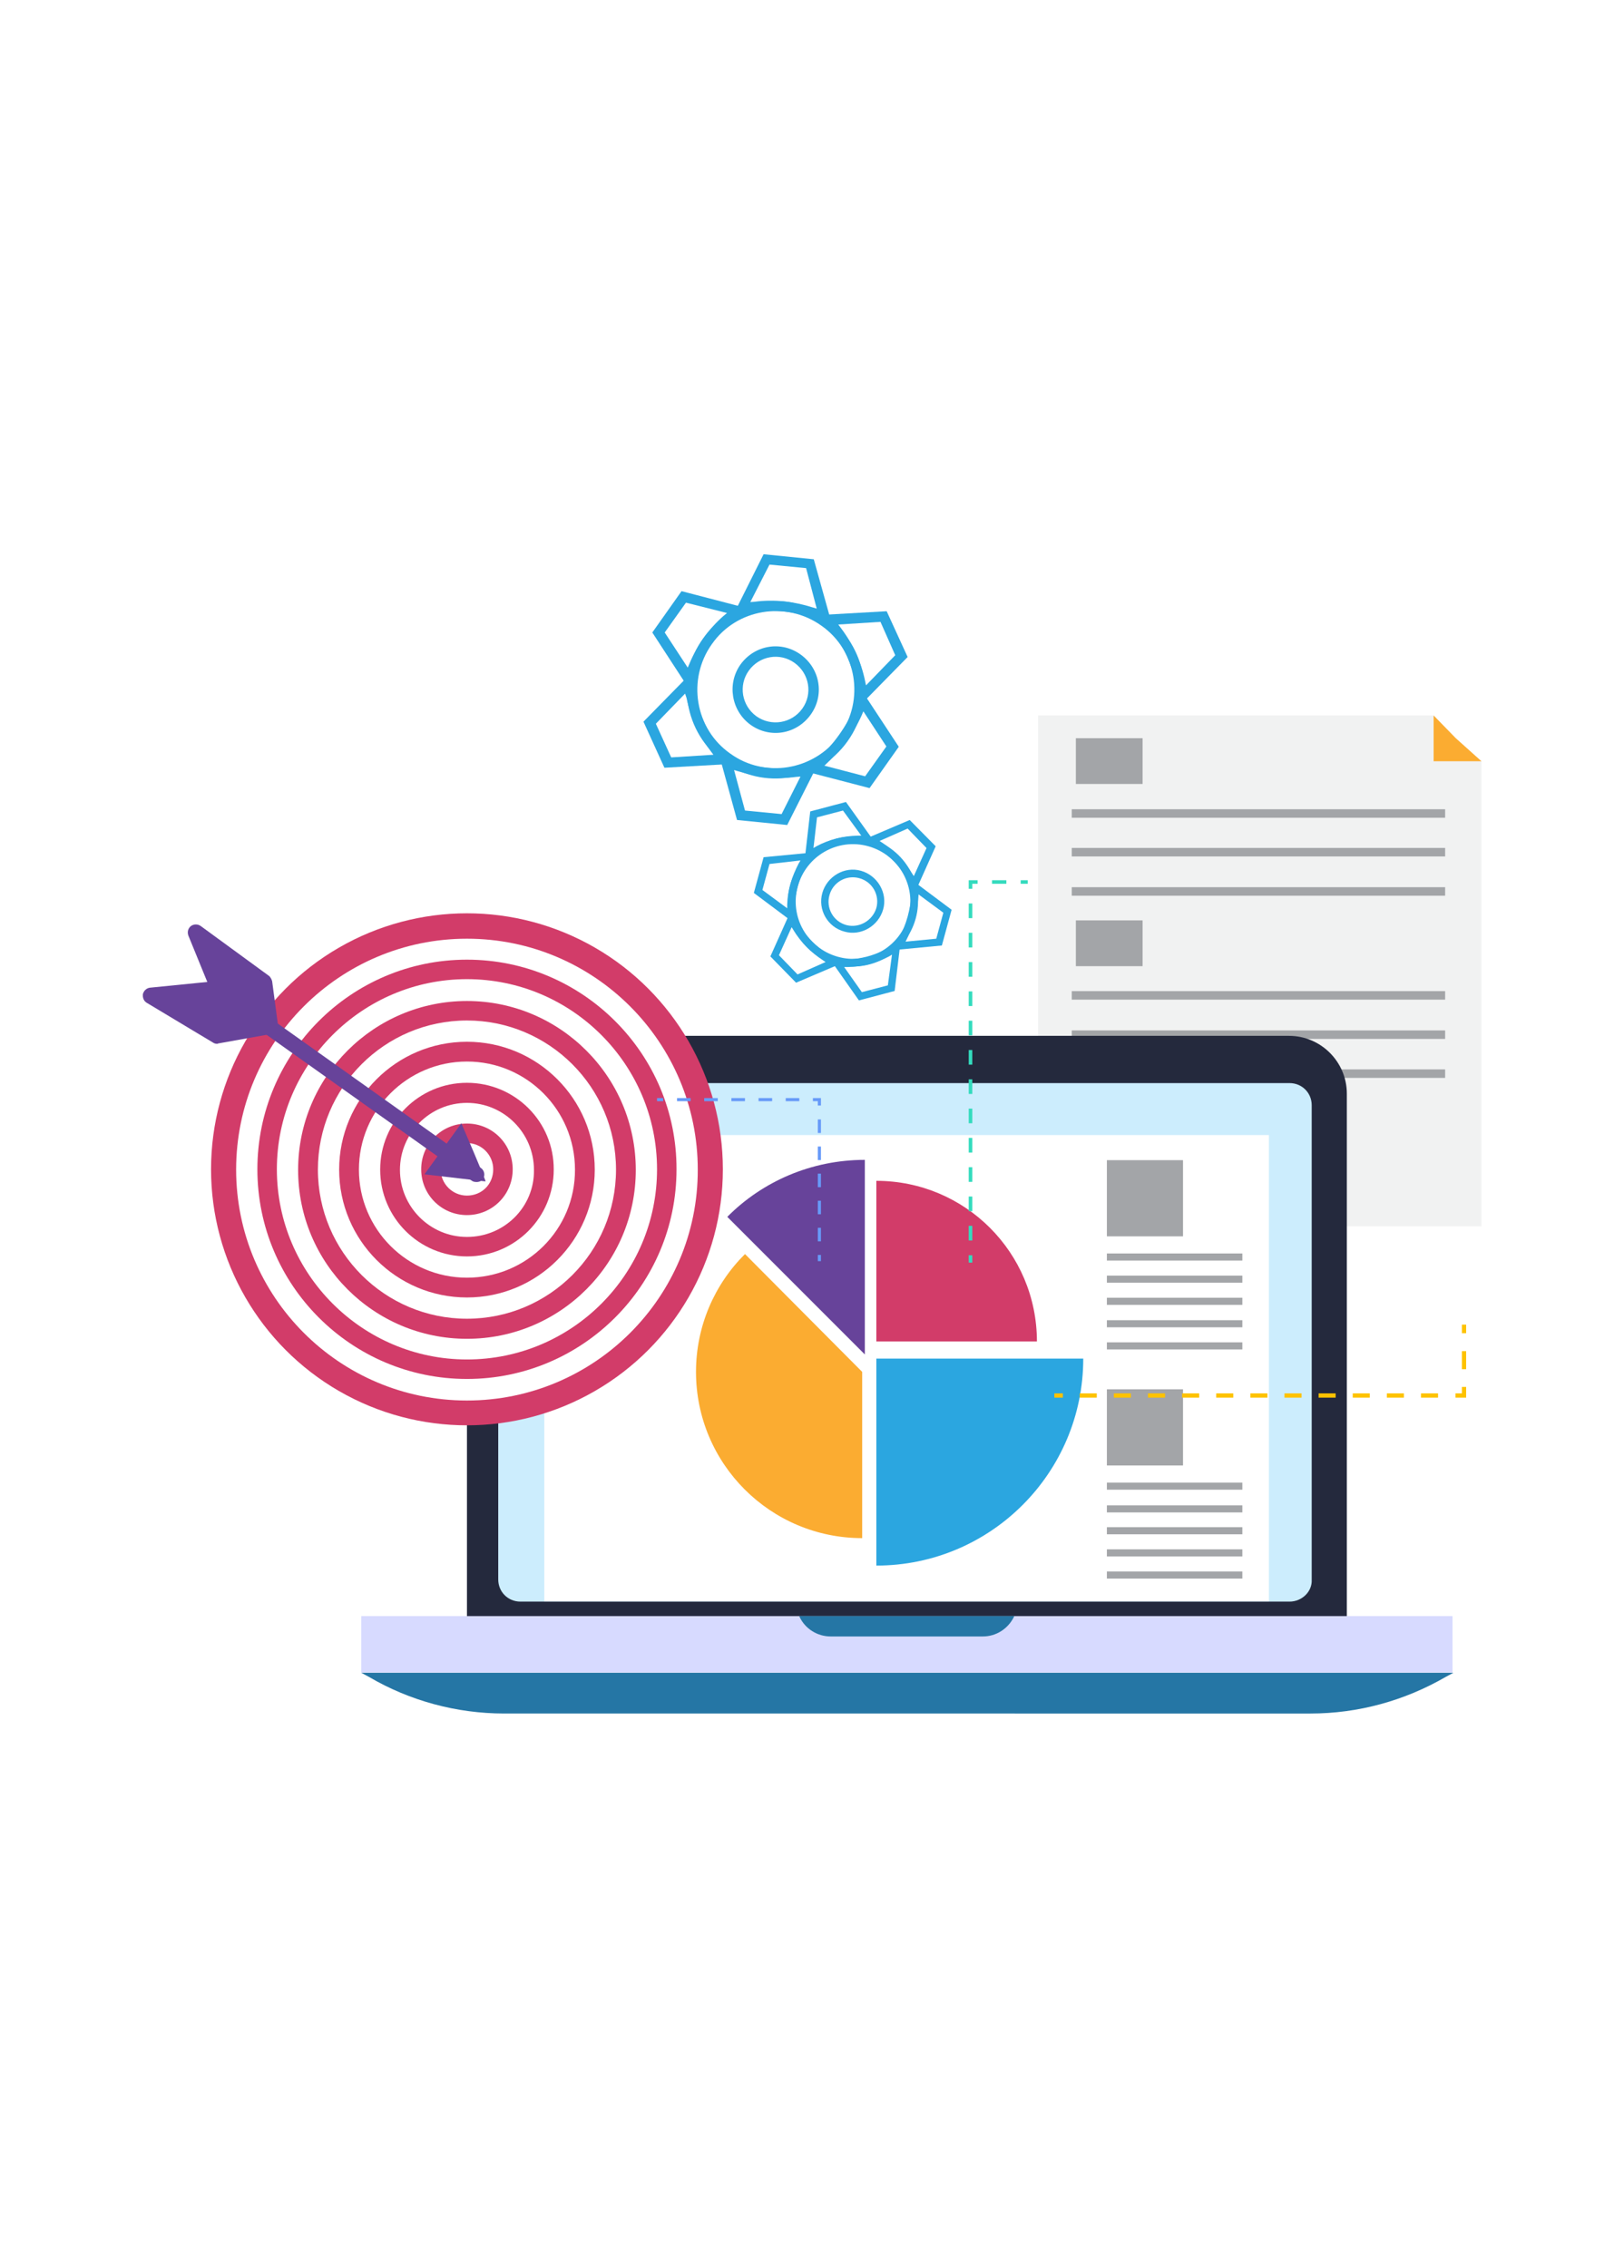 <?xml version="1.0" encoding="utf-8"?>
<!-- Generator: Adobe Illustrator 24.0.3, SVG Export Plug-In . SVG Version: 6.00 Build 0)  -->
<svg version="1.1" id="Layer_1" xmlns="http://www.w3.org/2000/svg" xmlns:xlink="http://www.w3.org/1999/xlink" x="0px" y="0px"
	 width="550.2px" height="768px" viewBox="0 0 550.2 768" style="enable-background:new 0 0 550.2 768;" xml:space="preserve">
<style type="text/css">
	.st0{fill:#FFFFFF;}
	.st1{fill:#F1F2F2;}
	.st2{fill:none;stroke:#A3A5A8;stroke-width:2.88;stroke-miterlimit:10;}
	.st3{fill:#A3A5A8;}
	.st4{fill:#FBAC31;}
	.st5{fill:#2BA6E0;}
	.st6{fill:#24293D;}
	.st7{fill:#D7DAFF;}
	.st8{fill:#2576A5;}
	.st9{fill:#CCEDFD;}
	.st10{fill:#67439A;}
	.st11{fill:#D23C69;}
	.st12{fill:#F13C7E;}
	.st13{fill:none;stroke:#679AF8;stroke-width:1.059;stroke-miterlimit:10;}
	.st14{fill:none;stroke:#679AF8;stroke-width:1.059;stroke-miterlimit:10;stroke-dasharray:4.588,4.588;}
	.st15{fill:none;stroke:#679AF8;stroke-width:1.059;stroke-miterlimit:10;stroke-dasharray:4.603,4.603;}
	.st16{fill:none;stroke:#34DBBE;stroke-width:1.207;stroke-miterlimit:10;}
	.st17{fill:none;stroke:#34DBBE;stroke-width:1.207;stroke-miterlimit:10;stroke-dasharray:4.962,4.962;}
	.st18{fill:none;stroke:#34DBBE;stroke-width:1.207;stroke-miterlimit:10;stroke-dasharray:4.847,4.847;}
	.st19{fill:none;stroke:#FEC200;stroke-width:1.44;stroke-miterlimit:10;}
	.st20{fill:none;stroke:#FEC200;stroke-width:1.44;stroke-miterlimit:10;stroke-dasharray:5.781,5.781;}
	.st21{fill:none;stroke:#FEC200;stroke-width:1.44;stroke-miterlimit:10;stroke-dasharray:6.112,6.112;}
</style>
<title>Artboard 23</title>
<rect x="-22.5" y="-24.6" class="st0" width="598" height="810.1"/>
<g>
	<g>
		<g>
			<polygon class="st1" points="501.9,415.3 351.7,415.3 351.7,242.3 485.7,242.3 493.2,250 501.9,257.8 			"/>
			<g>
				<line class="st2" x1="363.1" y1="275.5" x2="489.6" y2="275.5"/>
				<line class="st2" x1="363.1" y1="288.6" x2="489.6" y2="288.6"/>
				<line class="st2" x1="363.1" y1="301.9" x2="489.6" y2="301.9"/>
			</g>
			<rect x="364.5" y="250" class="st3" width="22.6" height="15.5"/>
			<g>
				<line class="st2" x1="363.1" y1="337.1" x2="489.6" y2="337.1"/>
				<line class="st2" x1="363.1" y1="350.4" x2="489.6" y2="350.4"/>
				<line class="st2" x1="363.1" y1="363.6" x2="489.6" y2="363.6"/>
			</g>
			<rect x="364.5" y="311.7" class="st3" width="22.6" height="15.5"/>
		</g>
		<polygon class="st4" points="485.7,242.3 485.7,257.8 501.9,257.8 493.2,250 		"/>
	</g>
	<g>
		<g>
			<g>
				<g>
					<path class="st5" d="M238.3,216.1c9.6-13.5,28.5-16.6,41.9-6.9c13.5,9.6,16.6,28.5,6.9,41.9c-9.6,13.5-28.5,16.6-41.9,6.9
						C231.8,248.3,228.6,229.4,238.3,216.1z M284.5,249c8.5-11.9,5.8-28.7-6.2-37.1c-11.9-8.5-28.7-5.8-37.1,6.2
						c-8.5,11.9-5.8,28.7,6.2,37.1C259.1,263.7,275.8,261,284.5,249z"/>
				</g>
				<g>
					<g>
						<path class="st5" d="M291.8,233.6l12.7,19.3l-9.9,14l-22.3-5.8l4.6-4c5.5-4.9,9.9-11.1,12.8-17.9L291.8,233.6z M286.9,250.8
							c-2.2,3.2-4.8,5.9-7.6,8.5l13.8,3.6l7.2-10.1l-7.8-11.9C291.1,244.4,289.2,247.7,286.9,250.8z"/>
					</g>
					<g>
						<path class="st5" d="M221,214.2l9.9-14l22.3,5.8l-6,5.3c-4.6,4-8.2,9.2-10.7,14.8l-3,7.3L221,214.2z M232.4,204.1l-7.2,10.1
							l7.8,11.9l0.6-1.4c2.6-6.2,6.5-11.7,11.5-16.1l1.2-1L232.4,204.1z"/>
					</g>
				</g>
				<g>
					<g>
						<path class="st5" d="M277.4,208.3l23-1.3l7.1,15.5l-16.1,16.4l-1.6-7.8c-1.2-6-3.7-11.7-7.5-16.6L277.4,208.3z M298.3,210.6
							l-14.3,0.9l0.9,1.2c4,5.3,6.9,11.5,8.2,18l0.3,1.4l9.9-10.2L298.3,210.6z"/>
					</g>
					<g>
						<path class="st5" d="M218,244.4l16.1-16.4l1.6,7.8c1.2,6,3.7,11.7,7.5,16.6l4.9,6.3l-23,1.3L218,244.4z M232.1,234.9
							l-9.9,10.2l5.2,11.4l14.3-0.9l-0.9-1.2c-4-5.3-6.9-11.5-8.2-18L232.1,234.9z"/>
					</g>
				</g>
				<g>
					<g>
						<path class="st5" d="M258.7,187.7l17,1.7l6.2,22.2l-7.5-2.6c-5.8-2-12.1-2.6-18.1-1.7l-7.9,1L258.7,187.7z M273.1,192.4
							l-12.4-1.2l-6.5,12.7l1.4-0.1c6.6-0.9,13.4-0.1,19.7,1.9l1.4,0.4L273.1,192.4z"/>
					</g>
					<g>
						<path class="st5" d="M243.6,255.5l7.5,2.6c5.8,2,12.1,2.6,18.1,1.7l7.9-1l-10.4,20.6l-17-1.7L243.6,255.5z M271.2,263
							l-1.4,0.1c-6.6,0.9-13.4,0.1-19.7-1.9l-1.4-0.4l3.7,13.7l12.4,1.2L271.2,263z"/>
					</g>
				</g>
			</g>
			<g>
				<path class="st5" d="M250.9,225c4.8-6.6,13.8-8.1,20.4-3.3c6.6,4.8,8.1,13.8,3.3,20.4s-13.8,8.1-20.4,3.3
					C247.8,240.7,246.2,231.6,250.9,225z M271.8,240c3.6-5,2.4-11.9-2.6-15.5c-5-3.6-11.9-2.4-15.5,2.6c-3.6,5-2.4,11.9,2.6,15.5
					C261.3,246.1,268.2,245,271.8,240z"/>
			</g>
		</g>
		<g>
			<g>
				<g>
					<path class="st5" d="M267.8,299.4c3.3-11.7,15.4-18.6,27.1-15.3c11.7,3.3,18.6,15.4,15.3,27.1c-3.3,11.7-15.4,18.6-27.1,15.3
						C271.4,323.2,264.5,311.1,267.8,299.4z M307.7,310.5c2.9-10.4-3.2-21-13.5-23.9c-10.4-2.9-21,3.2-23.9,13.5
						c-2.9,10.4,3.2,21,13.5,23.9C294,326.9,304.8,320.9,307.7,310.5z"/>
				</g>
				<g>
					<g>
						<path class="st5" d="M308.9,298l13.5,10.1l-3.3,12.1l-16.8,1.6l2.2-3.9c2.6-4.8,4-10.1,4.3-15.4L308.9,298z M309.8,311.1
							c-0.7,2.7-1.7,5.3-3,7.8l10.4-1l2.4-8.8l-8.4-6.2C311.1,305.6,310.5,308.3,309.8,311.1z"/>
					</g>
					<g>
						<path class="st5" d="M255.4,302.4l3.3-12.1l16.8-1.6l-2.7,5.2c-2.2,3.9-3.3,8.4-3.6,12.8l-0.3,5.8L255.4,302.4z M260.7,292.6
							l-2.4,8.8l8.4,6.2v-1.2c0.1-4.9,1.6-9.6,3.9-14l0.6-1L260.7,292.6z"/>
					</g>
				</g>
				<g>
					<g>
						<path class="st5" d="M292.7,284.3l15.5-6.6l8.8,8.9l-6.9,15.4l-3-5c-2.3-3.7-5.6-7.1-9.4-9.5L292.7,284.3z M307.5,280.6
							l-9.5,4.2l0.9,0.6c4,2.6,7.6,6.2,10.1,10.4l0.6,0.9l4.3-9.5L307.5,280.6z"/>
					</g>
					<g>
						<path class="st5" d="M261,323.9l6.9-15.4l3,5c2.3,3.7,5.6,7.1,9.4,9.5l4.9,3.2l-15.5,6.6L261,323.9z M268.2,314l-4.3,9.5
							l6.3,6.5l9.5-4.2l-0.9-0.6c-4-2.6-7.6-6.2-10.1-10.4L268.2,314z"/>
					</g>
				</g>
				<g>
					<g>
						<path class="st5" d="M274.5,274.8l12.1-3.2l9.8,13.7l-5.8,0.1c-4.5,0.1-8.9,1.3-12.8,3.3l-5.2,2.7L274.5,274.8z M285.6,274.5
							l-8.8,2.3l-1.2,10.4l1-0.6c4.3-2.3,9.1-3.5,14-3.6h1.2L285.6,274.5z"/>
					</g>
					<g>
						<path class="st5" d="M281.3,325l5.8-0.1c4.5-0.1,8.9-1.3,12.8-3.3l5.2-2.7l-2,16.7l-12.1,3.2L281.3,325z M302.2,323.3l-1,0.6
							c-4.3,2.3-9.1,3.5-14,3.6h-1.2l6,8.5l8.8-2.3L302.2,323.3z"/>
					</g>
				</g>
			</g>
			<g>
				<path class="st5" d="M278.6,302.4c1.6-5.6,7.5-9.1,13.1-7.5c5.6,1.6,9.1,7.5,7.5,13.1c-1.6,5.6-7.5,9.1-13.1,7.5
					C280.4,314,277,308.1,278.6,302.4z M296.9,307.5c1.2-4.3-1.3-8.9-5.8-10.1c-4.3-1.2-8.9,1.3-10.1,5.8c-1.2,4.3,1.3,8.9,5.8,10.1
					C291.1,314.4,295.6,311.8,296.9,307.5z"/>
			</g>
		</g>
	</g>
	<g>
		<path class="st6" d="M456.1,547.8H158.2V370.4c0-10.8,8.8-19.6,19.6-19.6h258.9c10.8,0,19.6,8.8,19.6,19.6v177.4H456.1z"/>
		<rect x="122.4" y="547.3" class="st7" width="369.7" height="19.1"/>
		<path class="st8" d="M307.2,566.5H122.4l2.6,1.4c13.8,8.1,29.7,12.4,45.8,12.4h136.6H444c16.1,0,31.8-4.3,45.8-12.4l2.6-1.4
			L307.2,566.5L307.2,566.5z"/>
		<path class="st8" d="M314.1,547.3h-13.8h-29.5l0.1,0.3c1.9,4,6,6.6,10.5,6.6h18.9h13.8H333c4.5,0,8.5-2.6,10.5-6.6l0.1-0.3H314.1z
			"/>
		<path class="st9" d="M436.9,542.4H176.3c-4.2,0-7.5-3.3-7.5-7.5V374.3c0-4.2,3.3-7.5,7.5-7.5h260.6c4.2,0,7.5,3.3,7.5,7.5V535
			C444.6,539,441.1,542.4,436.9,542.4z"/>
	</g>
	<rect x="184.4" y="384.4" class="st0" width="245.5" height="157.9"/>
	<g>
		<g>
			<g>
				<rect x="375" y="424.5" class="st3" width="45.9" height="2.4"/>
			</g>
			<g>
				<rect x="375" y="432" class="st3" width="45.9" height="2.4"/>
			</g>
			<g>
				<rect x="375" y="439.5" class="st3" width="45.9" height="2.4"/>
			</g>
			<g>
				<rect x="375" y="447.1" class="st3" width="45.9" height="2.4"/>
			</g>
			<g>
				<rect x="375" y="454.6" class="st3" width="45.9" height="2.4"/>
			</g>
		</g>
		<rect x="375" y="392.9" class="st3" width="25.8" height="25.8"/>
	</g>
	<g>
		<g>
			<g>
				<rect x="375" y="502.1" class="st3" width="45.9" height="2.4"/>
			</g>
			<g>
				<rect x="375" y="509.8" class="st3" width="45.9" height="2.4"/>
			</g>
			<g>
				<rect x="375" y="517.2" class="st3" width="45.9" height="2.4"/>
			</g>
			<g>
				<rect x="375" y="524.7" class="st3" width="45.9" height="2.4"/>
			</g>
			<g>
				<rect x="375" y="532.2" class="st3" width="45.9" height="2.4"/>
			</g>
		</g>
		<rect x="375" y="470.5" class="st3" width="25.8" height="25.8"/>
	</g>
	<g>
		<path class="st5" d="M296.9,530.2c38.7,0,70.1-31.4,70.1-70.1h-70.1V530.2z"/>
		<path class="st4" d="M292.1,464.6v56.3c-31.1,0-56.3-25.2-56.3-56.3c0-15.5,6.3-29.7,16.6-39.9"/>
		<path class="st10" d="M293,458.7v-65.9c-18.1,0-34.7,7.3-46.6,19.3L293,458.7z"/>
		<path class="st11" d="M351.3,454.3c0-30.1-24.3-54.4-54.4-54.4v54.4H351.3z"/>
	</g>
	<g>
		<g>
			<g>
				<circle class="st11" cx="158.2" cy="396" r="86.7"/>
			</g>
		</g>
		<g>
			<g>
				
					<ellipse transform="matrix(0.707 -0.707 0.707 0.707 -233.749 227.857)" class="st11" cx="158.2" cy="396.1" rx="74.6" ry="74.6"/>
				<path class="st0" d="M158.2,474.3c-43.2,0-78.2-35.1-78.2-78.2c0-43.2,35.1-78.2,78.2-78.2c43.2,0,78.2,35.1,78.2,78.2
					C236.5,439.2,201.4,474.3,158.2,474.3z M158.2,325c-39.2,0-71,31.8-71,71c0,39.2,31.8,71,71,71s71-31.8,71-71
					C229.3,356.9,197.4,325,158.2,325z"/>
			</g>
			<g>
				
					<ellipse transform="matrix(0.707 -0.707 0.707 0.707 -233.749 227.857)" class="st11" cx="158.2" cy="396.1" rx="60.8" ry="60.8"/>
				<path class="st0" d="M158.2,460.4c-35.4,0-64.4-28.9-64.4-64.4s28.9-64.4,64.4-64.4s64.4,28.9,64.4,64.4
					S193.8,460.4,158.2,460.4z M158.2,339c-31.5,0-57.2,25.6-57.2,57.2s25.6,57.2,57.2,57.2s57.2-25.6,57.2-57.2
					C215.4,364.6,189.7,339,158.2,339z"/>
			</g>
			<g>
				<ellipse class="st11" cx="158.2" cy="396" rx="46.9" ry="46.9"/>
				<path class="st0" d="M158.2,446.6c-27.8,0-50.5-22.6-50.5-50.5c0-27.8,22.6-50.5,50.5-50.5c27.8,0,50.5,22.6,50.5,50.5
					C208.7,424,186.1,446.6,158.2,446.6z M158.2,352.8c-23.9,0-43.3,19.4-43.3,43.3s19.4,43.3,43.3,43.3s43.3-19.4,43.3-43.3
					S182.1,352.8,158.2,352.8z"/>
			</g>
			<g>
				<ellipse class="st11" cx="158.2" cy="396" rx="33" ry="33"/>
				<path class="st0" d="M158.2,432.7c-20.2,0-36.6-16.4-36.6-36.6s16.4-36.6,36.6-36.6s36.6,16.4,36.6,36.6
					C194.9,416.3,178.5,432.7,158.2,432.7z M158.2,366.7c-16.3,0-29.4,13.2-29.4,29.4c0,16.3,13.2,29.4,29.4,29.4
					c16.3,0,29.4-13.2,29.4-29.4C187.7,379.9,174.5,366.7,158.2,366.7z"/>
			</g>
			<g>
				<circle class="st11" cx="158.2" cy="396" r="19.1"/>
				<path class="st0" d="M158.2,418.9c-12.5,0-22.7-10.2-22.7-22.7c0-12.5,10.2-22.7,22.7-22.7c12.5,0,22.7,10.2,22.7,22.7
					C181.1,408.7,170.9,418.9,158.2,418.9z M158.2,380.5c-8.6,0-15.5,6.9-15.5,15.5s6.9,15.5,15.5,15.5c8.6,0,15.5-6.9,15.5-15.5
					S166.8,380.5,158.2,380.5z"/>
			</g>
			<g>
				<circle class="st12" cx="158.2" cy="396" r="5.3"/>
				<path class="st0" d="M158.2,404.9c-4.9,0-8.9-4-8.9-8.9c0-4.9,4-8.9,8.9-8.9c4.9,0,8.9,4,8.9,8.9
					C167.1,401.1,163.2,404.9,158.2,404.9z M158.2,394.4c-0.9,0-1.7,0.7-1.7,1.7c0,0.9,0.7,1.7,1.7,1.7c0.9,0,1.7-0.7,1.7-1.7
					C159.9,395.2,159.2,394.4,158.2,394.4z"/>
			</g>
		</g>
	</g>
	<g>
		<g>
			<path class="st10" d="M161.5,400.3c-0.6,0-1.2-0.1-1.6-0.4l-82.6-58.7c-1.2-0.9-1.4-2.6-0.6-3.7c0.9-1.2,2.6-1.4,3.7-0.6
				l82.6,58.7c1.2,0.9,1.4,2.6,0.6,3.7C163.2,399.9,162.4,400.3,161.5,400.3z"/>
		</g>
		<g>
			<path class="st10" d="M164.5,400.1c0-0.7-8.2-19.7-8.2-19.7l-12.5,17.3L164.5,400.1z"/>
		</g>
		<g>
			<path class="st10" d="M91.4,350.4c-0.6,0-1.2-0.1-1.6-0.6l-17.3-12.7c-0.4-0.3-0.7-0.7-0.9-1.2l-7.8-19.1
				c-0.4-1.2-0.1-2.4,0.9-3.2c1-0.7,2.3-0.7,3.3,0l23,16.8c0.6,0.4,1,1.2,1.2,1.9l2,15c0.1,1-0.4,2.2-1.3,2.7
				C92.3,350.2,91.8,350.4,91.4,350.4z"/>
		</g>
		<g>
			<path class="st10" d="M73.6,353.5c-0.4,0-1-0.1-1.4-0.4l-22.5-13.5c-1-0.6-1.4-1.7-1.3-2.9c0.3-1.2,1.2-2,2.3-2.2l23-2.3
				c0.7,0,1.3,0.1,1.9,0.6l17.3,12.7c0.9,0.6,1.3,1.7,1,2.7c-0.3,1-1.2,1.9-2.2,2l-17.9,3.2C73.8,353.5,73.7,353.5,73.6,353.5z"/>
		</g>
	</g>
	<g>
		<g>
			<line class="st13" x1="277.6" y1="427.1" x2="277.6" y2="425"/>
			<line class="st14" x1="277.6" y1="420.4" x2="277.6" y2="376.7"/>
			<polyline class="st13" points="277.6,374.4 277.6,372.4 275.4,372.4 			"/>
			<line class="st15" x1="270.8" y1="372.4" x2="227" y2="372.4"/>
			<line class="st13" x1="224.7" y1="372.4" x2="222.6" y2="372.4"/>
		</g>
	</g>
	<g>
		<g>
			<line class="st16" x1="328.8" y1="427.6" x2="328.8" y2="425.1"/>
			<line class="st17" x1="328.8" y1="420.1" x2="328.8" y2="303.6"/>
			<polyline class="st16" points="328.8,301 328.8,298.7 331.2,298.7 			"/>
			<line class="st18" x1="336.1" y1="298.7" x2="343.3" y2="298.7"/>
			<line class="st16" x1="345.8" y1="298.7" x2="348.2" y2="298.7"/>
		</g>
	</g>
	<g>
		<g>
			<line class="st19" x1="357.2" y1="472.6" x2="360.1" y2="472.6"/>
			<line class="st20" x1="365.8" y1="472.6" x2="490.2" y2="472.6"/>
			<polyline class="st19" points="493.1,472.6 496,472.6 496,469.7 			"/>
			<line class="st21" x1="496" y1="463.7" x2="496" y2="454.5"/>
			<line class="st19" x1="496" y1="451.5" x2="496" y2="448.6"/>
		</g>
	</g>
</g>
</svg>
